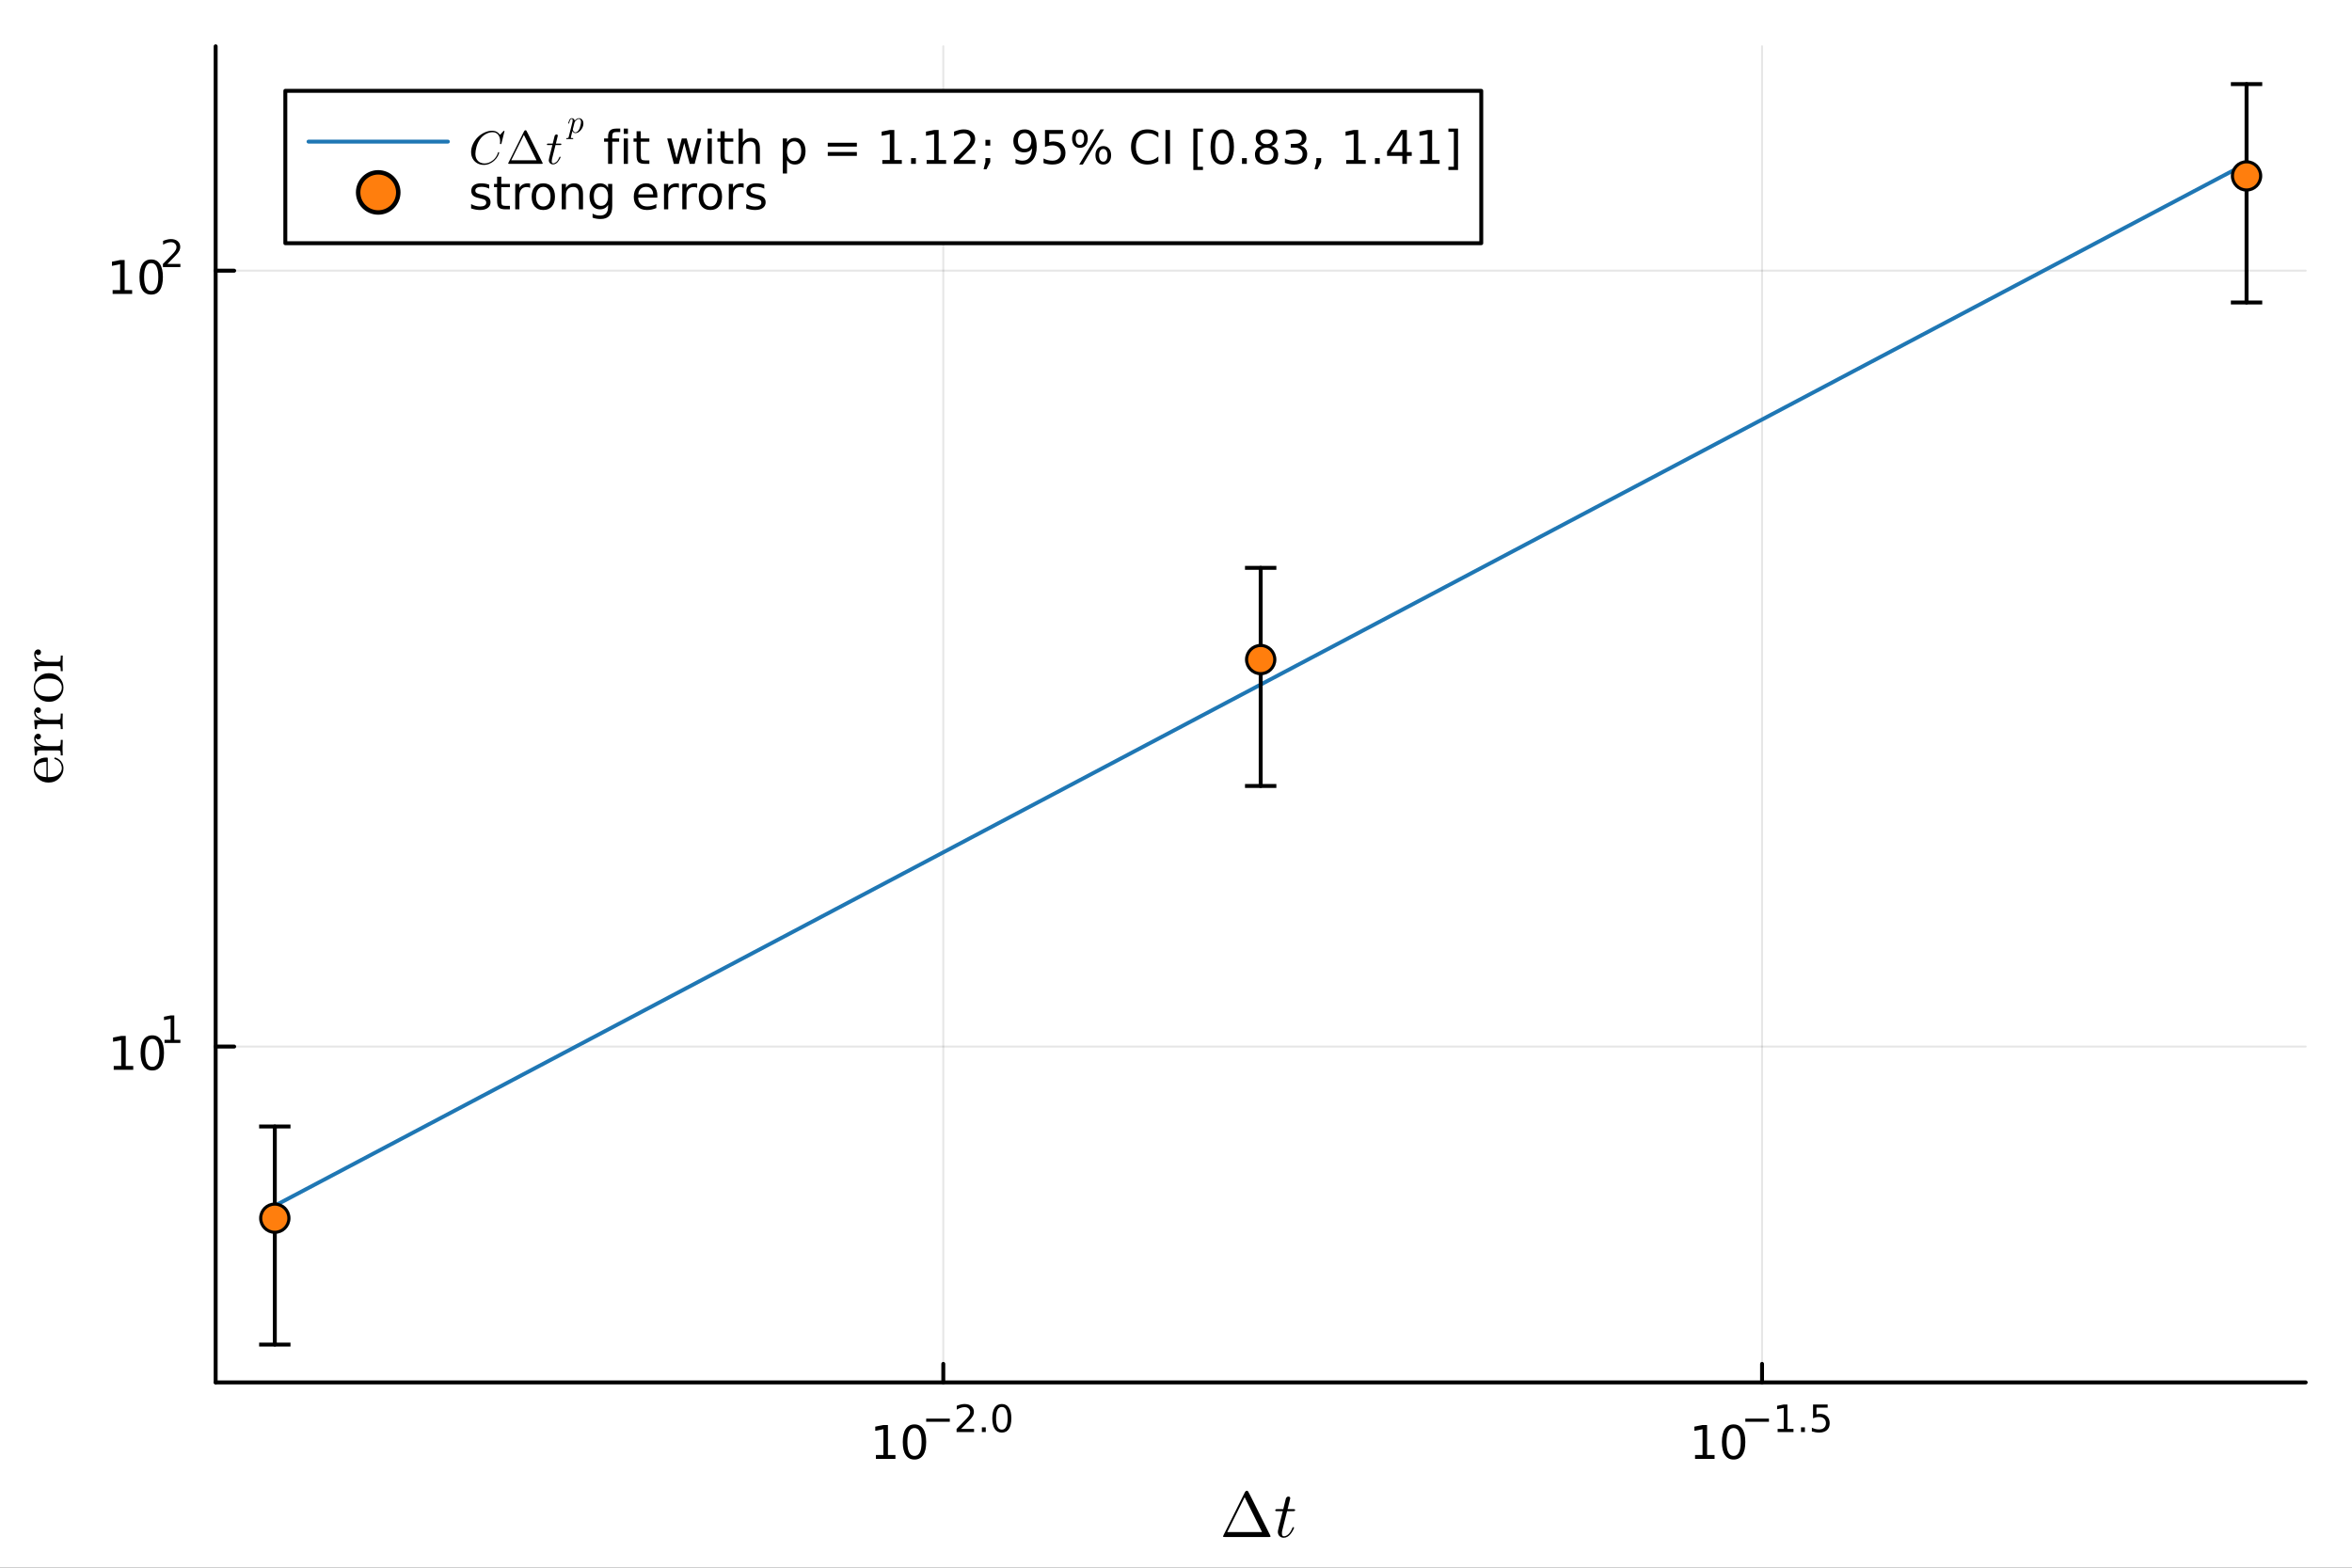 <?xml version="1.0" encoding="utf-8"?>
<svg xmlns="http://www.w3.org/2000/svg" xmlns:xlink="http://www.w3.org/1999/xlink" width="600" height="400" viewBox="0 0 2400 1600">
<rect x="0" y="0" width="2400" height="1600" fill="#333333" stroke="none"/>
<defs>
  <clipPath id="clip060">
    <rect x="0" y="0" width="2400" height="1600"/>
  </clipPath>
</defs>
<path clip-path="url(#clip060)" d="M0 1600 L2400 1600 L2400 0 L0 0  Z" fill="#ffffff" fill-rule="evenodd" fill-opacity="1"/>
<defs>
  <clipPath id="clip061">
    <rect x="480" y="0" width="1681" height="1600"/>
  </clipPath>
</defs>
<path clip-path="url(#clip060)" d="M220.057 1410.9 L2352.76 1410.9 L2352.76 47.244 L220.057 47.244  Z" fill="#ffffff" fill-rule="evenodd" fill-opacity="1"/>
<defs>
  <clipPath id="clip062">
    <rect x="220" y="47" width="2134" height="1365"/>
  </clipPath>
</defs>
<polyline clip-path="url(#clip062)" style="stroke:#000000; stroke-linecap:round; stroke-linejoin:round; stroke-width:2; stroke-opacity:0.1; fill:none" points="962.55,1410.9 962.55,47.244 "/>
<polyline clip-path="url(#clip062)" style="stroke:#000000; stroke-linecap:round; stroke-linejoin:round; stroke-width:2; stroke-opacity:0.1; fill:none" points="1798.01,1410.9 1798.01,47.244 "/>
<polyline clip-path="url(#clip062)" style="stroke:#000000; stroke-linecap:round; stroke-linejoin:round; stroke-width:2; stroke-opacity:0.1; fill:none" points="220.057,1068.13 2352.76,1068.13 "/>
<polyline clip-path="url(#clip062)" style="stroke:#000000; stroke-linecap:round; stroke-linejoin:round; stroke-width:2; stroke-opacity:0.1; fill:none" points="220.057,276.265 2352.76,276.265 "/>
<polyline clip-path="url(#clip060)" style="stroke:#000000; stroke-linecap:round; stroke-linejoin:round; stroke-width:4; stroke-opacity:1; fill:none" points="220.057,1410.9 2352.76,1410.9 "/>
<polyline clip-path="url(#clip060)" style="stroke:#000000; stroke-linecap:round; stroke-linejoin:round; stroke-width:4; stroke-opacity:1; fill:none" points="962.55,1410.9 962.55,1392 "/>
<polyline clip-path="url(#clip060)" style="stroke:#000000; stroke-linecap:round; stroke-linejoin:round; stroke-width:4; stroke-opacity:1; fill:none" points="1798.01,1410.9 1798.01,1392 "/>
<path clip-path="url(#clip060)" d="M893.792 1485.02 L901.431 1485.02 L901.431 1458.66 L893.121 1460.32 L893.121 1456.06 L901.384 1454.4 L906.06 1454.4 L906.06 1485.02 L913.699 1485.02 L913.699 1488.96 L893.792 1488.96 L893.792 1485.02 Z" fill="#000000" fill-rule="nonzero" fill-opacity="1" /><path clip-path="url(#clip060)" d="M933.143 1457.48 Q929.532 1457.48 927.704 1461.04 Q925.898 1464.58 925.898 1471.71 Q925.898 1478.82 927.704 1482.38 Q929.532 1485.92 933.143 1485.92 Q936.778 1485.92 938.583 1482.38 Q940.412 1478.82 940.412 1471.71 Q940.412 1464.58 938.583 1461.04 Q936.778 1457.48 933.143 1457.48 M933.143 1453.77 Q938.954 1453.77 942.009 1458.38 Q945.088 1462.96 945.088 1471.71 Q945.088 1480.44 942.009 1485.04 Q938.954 1489.63 933.143 1489.63 Q927.333 1489.63 924.255 1485.04 Q921.199 1480.44 921.199 1471.71 Q921.199 1462.96 924.255 1458.38 Q927.333 1453.77 933.143 1453.77 Z" fill="#000000" fill-rule="nonzero" fill-opacity="1" /><path clip-path="url(#clip060)" d="M945.088 1447.87 L969.199 1447.87 L969.199 1451.07 L945.088 1451.07 L945.088 1447.87 Z" fill="#000000" fill-rule="nonzero" fill-opacity="1" /><path clip-path="url(#clip060)" d="M980.672 1458.35 L993.932 1458.35 L993.932 1461.55 L976.102 1461.55 L976.102 1458.35 Q978.265 1456.11 981.989 1452.35 Q985.731 1448.57 986.691 1447.48 Q988.515 1445.43 989.23 1444.02 Q989.963 1442.59 989.963 1441.22 Q989.963 1438.98 988.383 1437.57 Q986.822 1436.16 984.302 1436.16 Q982.515 1436.16 980.522 1436.78 Q978.547 1437.4 976.29 1438.66 L976.29 1434.82 Q978.584 1433.9 980.578 1433.43 Q982.572 1432.96 984.227 1432.96 Q988.59 1432.96 991.186 1435.14 Q993.781 1437.32 993.781 1440.97 Q993.781 1442.7 993.123 1444.26 Q992.483 1445.8 990.772 1447.91 Q990.302 1448.46 987.781 1451.07 Q985.261 1453.67 980.672 1458.35 Z" fill="#000000" fill-rule="nonzero" fill-opacity="1" /><path clip-path="url(#clip060)" d="M1001.91 1456.77 L1005.87 1456.77 L1005.87 1461.55 L1001.91 1461.55 L1001.91 1456.77 Z" fill="#000000" fill-rule="nonzero" fill-opacity="1" /><path clip-path="url(#clip060)" d="M1022.27 1435.97 Q1019.34 1435.97 1017.86 1438.86 Q1016.39 1441.74 1016.39 1447.53 Q1016.39 1453.31 1017.86 1456.2 Q1019.34 1459.08 1022.27 1459.08 Q1025.23 1459.08 1026.69 1456.2 Q1028.18 1453.31 1028.18 1447.53 Q1028.18 1441.74 1026.69 1438.86 Q1025.23 1435.97 1022.27 1435.97 M1022.27 1432.96 Q1027 1432.96 1029.48 1436.7 Q1031.98 1440.43 1031.98 1447.53 Q1031.98 1454.62 1029.48 1458.37 Q1027 1462.09 1022.27 1462.09 Q1017.55 1462.09 1015.05 1458.37 Q1012.57 1454.62 1012.57 1447.53 Q1012.57 1440.43 1015.05 1436.7 Q1017.55 1432.96 1022.27 1432.96 Z" fill="#000000" fill-rule="nonzero" fill-opacity="1" /><path clip-path="url(#clip060)" d="M1729.65 1485.02 L1737.29 1485.02 L1737.29 1458.66 L1728.98 1460.32 L1728.98 1456.06 L1737.25 1454.4 L1741.92 1454.4 L1741.92 1485.02 L1749.56 1485.02 L1749.56 1488.96 L1729.65 1488.96 L1729.65 1485.02 Z" fill="#000000" fill-rule="nonzero" fill-opacity="1" /><path clip-path="url(#clip060)" d="M1769 1457.48 Q1765.39 1457.48 1763.56 1461.04 Q1761.76 1464.58 1761.76 1471.71 Q1761.76 1478.82 1763.56 1482.38 Q1765.39 1485.92 1769 1485.92 Q1772.64 1485.92 1774.44 1482.38 Q1776.27 1478.82 1776.27 1471.71 Q1776.27 1464.58 1774.44 1461.04 Q1772.64 1457.48 1769 1457.48 M1769 1453.77 Q1774.81 1453.77 1777.87 1458.38 Q1780.95 1462.96 1780.95 1471.71 Q1780.95 1480.44 1777.87 1485.04 Q1774.81 1489.63 1769 1489.63 Q1763.19 1489.63 1760.12 1485.04 Q1757.06 1480.44 1757.06 1471.71 Q1757.06 1462.96 1760.12 1458.38 Q1763.19 1453.77 1769 1453.77 Z" fill="#000000" fill-rule="nonzero" fill-opacity="1" /><path clip-path="url(#clip060)" d="M1780.95 1447.87 L1805.06 1447.87 L1805.06 1451.07 L1780.95 1451.07 L1780.95 1447.87 Z" fill="#000000" fill-rule="nonzero" fill-opacity="1" /><path clip-path="url(#clip060)" d="M1813.92 1458.35 L1820.13 1458.35 L1820.13 1436.93 L1813.37 1438.28 L1813.37 1434.82 L1820.09 1433.47 L1823.89 1433.47 L1823.89 1458.35 L1830.09 1458.35 L1830.09 1461.55 L1813.92 1461.55 L1813.92 1458.35 Z" fill="#000000" fill-rule="nonzero" fill-opacity="1" /><path clip-path="url(#clip060)" d="M1837.77 1456.77 L1841.74 1456.77 L1841.74 1461.55 L1837.77 1461.55 L1837.77 1456.77 Z" fill="#000000" fill-rule="nonzero" fill-opacity="1" /><path clip-path="url(#clip060)" d="M1850.05 1433.47 L1864.96 1433.47 L1864.96 1436.66 L1853.53 1436.66 L1853.53 1443.55 Q1854.36 1443.27 1855.18 1443.13 Q1856.01 1442.98 1856.84 1442.98 Q1861.54 1442.98 1864.29 1445.56 Q1867.03 1448.14 1867.03 1452.54 Q1867.03 1457.07 1864.21 1459.59 Q1861.39 1462.09 1856.26 1462.09 Q1854.49 1462.09 1852.64 1461.79 Q1850.82 1461.49 1848.86 1460.89 L1848.86 1457.07 Q1850.56 1457.99 1852.36 1458.44 Q1854.17 1458.89 1856.18 1458.89 Q1859.43 1458.89 1861.33 1457.18 Q1863.23 1455.47 1863.23 1452.54 Q1863.23 1449.6 1861.33 1447.89 Q1859.43 1446.18 1856.18 1446.18 Q1854.66 1446.18 1853.13 1446.52 Q1851.63 1446.86 1850.05 1447.57 L1850.05 1433.47 Z" fill="#000000" fill-rule="nonzero" fill-opacity="1" /><path clip-path="url(#clip060)" d="M1247.95 1568.04 Q1247.95 1567.79 1248.82 1566.11 Q1249.69 1564.41 1252.75 1558.32 Q1255.81 1552.2 1258.97 1545.79 L1270.34 1522.92 Q1271.14 1521.48 1272.17 1521.48 Q1273.11 1521.48 1273.53 1522.05 Q1273.94 1522.63 1275.88 1526.53 Q1276.88 1528.43 1277.46 1529.66 L1296.1 1566.98 Q1296.42 1567.79 1296.46 1568.04 Q1296.46 1568.69 1295.33 1568.69 L1249.69 1568.69 Q1247.95 1568.69 1247.95 1568.04 M1252.3 1563.66 L1287.79 1563.66 L1270.05 1528.05 L1252.3 1563.66 Z" fill="#000000" fill-rule="nonzero" fill-opacity="1" /><path clip-path="url(#clip060)" d="M1321.54 1540.99 Q1321.54 1541.89 1321.12 1542.12 Q1320.71 1542.31 1319.55 1542.31 L1313.36 1542.31 L1308.47 1561.76 Q1308.08 1563.47 1308.08 1564.92 Q1308.08 1566.53 1308.56 1567.24 Q1309.08 1567.95 1310.14 1567.95 Q1312.24 1567.95 1314.49 1566.05 Q1316.78 1564.15 1318.71 1559.51 Q1318.97 1558.9 1319.1 1558.77 Q1319.26 1558.61 1319.68 1558.61 Q1320.48 1558.61 1320.48 1559.25 Q1320.48 1559.48 1320.03 1560.51 Q1319.61 1561.54 1318.68 1563.05 Q1317.77 1564.57 1316.58 1565.98 Q1315.42 1567.4 1313.65 1568.43 Q1311.88 1569.43 1309.98 1569.43 Q1307.31 1569.43 1305.6 1567.72 Q1303.93 1566.02 1303.93 1563.34 Q1303.93 1562.47 1304.6 1559.7 Q1305.28 1556.9 1308.95 1542.31 L1303.12 1542.31 Q1302.32 1542.31 1301.99 1542.28 Q1301.7 1542.25 1301.48 1542.09 Q1301.29 1541.89 1301.29 1541.51 Q1301.29 1540.9 1301.54 1540.64 Q1301.8 1540.35 1302.12 1540.32 Q1302.48 1540.25 1303.28 1540.25 L1309.47 1540.25 L1312.04 1529.78 Q1312.3 1528.75 1312.94 1528.17 Q1313.62 1527.56 1314.01 1527.5 Q1314.39 1527.4 1314.68 1527.4 Q1315.55 1527.4 1316.07 1527.88 Q1316.58 1528.34 1316.58 1529.17 Q1316.58 1529.62 1313.88 1540.25 L1319.68 1540.25 Q1320.42 1540.25 1320.71 1540.28 Q1321.03 1540.32 1321.29 1540.48 Q1321.54 1540.64 1321.54 1540.99 Z" fill="#000000" fill-rule="nonzero" fill-opacity="1" /><polyline clip-path="url(#clip060)" style="stroke:#000000; stroke-linecap:round; stroke-linejoin:round; stroke-width:4; stroke-opacity:1; fill:none" points="220.057,1410.9 220.057,47.244 "/>
<polyline clip-path="url(#clip060)" style="stroke:#000000; stroke-linecap:round; stroke-linejoin:round; stroke-width:4; stroke-opacity:1; fill:none" points="220.057,1068.13 238.955,1068.13 "/>
<polyline clip-path="url(#clip060)" style="stroke:#000000; stroke-linecap:round; stroke-linejoin:round; stroke-width:4; stroke-opacity:1; fill:none" points="220.057,276.265 238.955,276.265 "/>
<path clip-path="url(#clip060)" d="M116.041 1087.92 L123.68 1087.92 L123.68 1061.56 L115.37 1063.22 L115.37 1058.96 L123.634 1057.3 L128.31 1057.3 L128.31 1087.92 L135.948 1087.92 L135.948 1091.86 L116.041 1091.86 L116.041 1087.92 Z" fill="#000000" fill-rule="nonzero" fill-opacity="1" /><path clip-path="url(#clip060)" d="M155.393 1060.37 Q151.782 1060.37 149.953 1063.94 Q148.147 1067.48 148.147 1074.61 Q148.147 1081.72 149.953 1085.28 Q151.782 1088.82 155.393 1088.82 Q159.027 1088.82 160.833 1085.28 Q162.661 1081.72 162.661 1074.61 Q162.661 1067.48 160.833 1063.94 Q159.027 1060.37 155.393 1060.37 M155.393 1056.67 Q161.203 1056.67 164.258 1061.28 Q167.337 1065.86 167.337 1074.61 Q167.337 1083.34 164.258 1087.94 Q161.203 1092.53 155.393 1092.53 Q149.583 1092.53 146.504 1087.94 Q143.448 1083.34 143.448 1074.61 Q143.448 1065.86 146.504 1061.28 Q149.583 1056.67 155.393 1056.67 Z" fill="#000000" fill-rule="nonzero" fill-opacity="1" /><path clip-path="url(#clip060)" d="M167.883 1061.25 L174.089 1061.25 L174.089 1039.83 L167.337 1041.18 L167.337 1037.72 L174.052 1036.37 L177.851 1036.37 L177.851 1061.25 L184.057 1061.25 L184.057 1064.45 L167.883 1064.45 L167.883 1061.25 Z" fill="#000000" fill-rule="nonzero" fill-opacity="1" /><path clip-path="url(#clip060)" d="M114.931 296.058 L122.57 296.058 L122.57 269.692 L114.26 271.359 L114.26 267.099 L122.524 265.433 L127.2 265.433 L127.2 296.058 L134.839 296.058 L134.839 299.993 L114.931 299.993 L114.931 296.058 Z" fill="#000000" fill-rule="nonzero" fill-opacity="1" /><path clip-path="url(#clip060)" d="M154.283 268.511 Q150.672 268.511 148.843 272.076 Q147.038 275.618 147.038 282.747 Q147.038 289.854 148.843 293.419 Q150.672 296.96 154.283 296.96 Q157.917 296.96 159.723 293.419 Q161.552 289.854 161.552 282.747 Q161.552 275.618 159.723 272.076 Q157.917 268.511 154.283 268.511 M154.283 264.808 Q160.093 264.808 163.149 269.414 Q166.227 273.997 166.227 282.747 Q166.227 291.474 163.149 296.081 Q160.093 300.664 154.283 300.664 Q148.473 300.664 145.394 296.081 Q142.339 291.474 142.339 282.747 Q142.339 273.997 145.394 269.414 Q148.473 264.808 154.283 264.808 Z" fill="#000000" fill-rule="nonzero" fill-opacity="1" /><path clip-path="url(#clip060)" d="M170.798 269.385 L184.057 269.385 L184.057 272.582 L166.227 272.582 L166.227 269.385 Q168.39 267.147 172.114 263.385 Q175.857 259.605 176.816 258.514 Q178.641 256.464 179.355 255.053 Q180.089 253.624 180.089 252.251 Q180.089 250.013 178.509 248.602 Q176.948 247.192 174.428 247.192 Q172.641 247.192 170.647 247.812 Q168.672 248.433 166.416 249.693 L166.416 245.856 Q168.71 244.935 170.704 244.465 Q172.697 243.994 174.352 243.994 Q178.716 243.994 181.311 246.176 Q183.907 248.358 183.907 252.007 Q183.907 253.737 183.249 255.298 Q182.609 256.84 180.898 258.947 Q180.427 259.492 177.907 262.106 Q175.387 264.702 170.798 269.385 Z" fill="#000000" fill-rule="nonzero" fill-opacity="1" /><path clip-path="url(#clip060)" d="M49.497 798.693 Q43.281 798.693 38.869 794.699 Q34.457 790.706 34.457 784.973 Q34.457 779.176 38.225 776.181 Q41.993 773.154 47.403 773.154 Q48.402 773.154 48.595 773.411 Q48.788 773.669 48.788 774.796 L48.788 793.218 Q55.519 793.218 58.675 791.221 Q63.088 788.451 63.088 783.782 Q63.088 783.138 62.959 782.365 Q62.83 781.592 62.282 780.014 Q61.703 778.435 60.189 777.051 Q58.675 775.666 56.292 774.861 Q55.358 774.667 55.39 774.023 Q55.39 773.154 56.163 773.154 Q56.743 773.154 58.063 773.798 Q59.352 774.41 60.898 775.601 Q62.444 776.793 63.603 779.112 Q64.762 781.398 64.762 784.168 Q64.762 789.965 60.382 794.345 Q55.97 798.693 49.497 798.693 M47.403 793.154 L47.403 777.502 Q46.019 777.502 44.473 777.759 Q42.927 777.985 40.801 778.693 Q38.643 779.369 37.291 780.98 Q35.938 782.59 35.938 784.973 Q35.938 786.036 36.389 787.195 Q36.84 788.323 37.935 789.708 Q39.03 791.092 41.51 792.059 Q43.989 793.025 47.403 793.154 Z" fill="#000000" fill-rule="nonzero" fill-opacity="1" /><path clip-path="url(#clip060)" d="M64.022 771.017 L61.993 771.017 Q61.993 767.507 61.574 766.702 Q61.123 765.864 58.998 765.864 L41.316 765.864 Q38.869 765.864 38.257 766.734 Q37.645 767.571 37.645 771.017 L35.584 771.017 L34.875 761.839 L42.122 761.839 Q39.288 760.905 37.097 758.94 Q34.875 756.943 34.875 753.723 Q34.875 751.597 36.067 750.244 Q37.258 748.86 38.901 748.86 Q40.35 748.86 41.091 749.761 Q41.8 750.631 41.8 751.694 Q41.8 752.885 41.059 753.723 Q40.286 754.528 38.965 754.528 Q38.16 754.528 37.548 754.174 Q36.904 753.787 36.679 753.497 Q36.453 753.207 36.389 753.014 Q36.325 753.143 36.325 753.723 Q36.325 757.362 39.964 759.455 Q43.571 761.517 48.724 761.517 L58.869 761.517 Q60.769 761.517 61.381 760.744 Q61.993 759.938 61.993 756.492 L61.993 755.108 L64.022 755.108 Q63.828 757.748 63.828 763.481 Q63.828 764.286 63.861 765.542 Q63.893 766.798 63.957 768.441 Q64.022 770.083 64.022 771.017 Z" fill="#000000" fill-rule="nonzero" fill-opacity="1" /><path clip-path="url(#clip060)" d="M64.022 744.136 L61.993 744.136 Q61.993 740.626 61.574 739.821 Q61.123 738.983 58.998 738.983 L41.316 738.983 Q38.869 738.983 38.257 739.853 Q37.645 740.69 37.645 744.136 L35.584 744.136 L34.875 734.958 L42.122 734.958 Q39.288 734.024 37.097 732.059 Q34.875 730.062 34.875 726.842 Q34.875 724.716 36.067 723.364 Q37.258 721.979 38.901 721.979 Q40.35 721.979 41.091 722.881 Q41.8 723.75 41.8 724.813 Q41.8 726.005 41.059 726.842 Q40.286 727.647 38.965 727.647 Q38.16 727.647 37.548 727.293 Q36.904 726.906 36.679 726.616 Q36.453 726.327 36.389 726.133 Q36.325 726.262 36.325 726.842 Q36.325 730.481 39.964 732.575 Q43.571 734.636 48.724 734.636 L58.869 734.636 Q60.769 734.636 61.381 733.863 Q61.993 733.058 61.993 729.612 L61.993 728.227 L64.022 728.227 Q63.828 730.868 63.828 736.6 Q63.828 737.405 63.861 738.661 Q63.893 739.917 63.957 741.56 Q64.022 743.202 64.022 744.136 Z" fill="#000000" fill-rule="nonzero" fill-opacity="1" /><path clip-path="url(#clip060)" d="M60.479 711.963 Q56.163 716.311 49.915 716.311 Q43.635 716.311 39.062 712.059 Q34.457 707.776 34.457 701.657 Q34.457 695.667 39.03 691.383 Q43.571 687.068 49.915 687.068 Q56.131 687.068 60.447 691.416 Q64.762 695.731 64.762 701.721 Q64.762 707.583 60.479 711.963 M49.368 710.836 Q55.777 710.836 58.675 709.161 Q63.088 706.584 63.088 701.657 Q63.088 699.209 61.767 697.18 Q60.447 695.119 58.224 693.992 Q55.326 692.543 49.368 692.543 Q43.023 692.543 40.221 694.282 Q35.938 696.858 35.938 701.721 Q35.938 703.847 37.065 705.94 Q38.16 708.002 40.35 709.258 Q43.249 710.836 49.368 710.836 Z" fill="#000000" fill-rule="nonzero" fill-opacity="1" /><path clip-path="url(#clip060)" d="M64.022 684.967 L61.993 684.967 Q61.993 681.456 61.574 680.651 Q61.123 679.814 58.998 679.814 L41.316 679.814 Q38.869 679.814 38.257 680.683 Q37.645 681.521 37.645 684.967 L35.584 684.967 L34.875 675.788 L42.122 675.788 Q39.288 674.854 37.097 672.889 Q34.875 670.893 34.875 667.672 Q34.875 665.546 36.067 664.194 Q37.258 662.809 38.901 662.809 Q40.35 662.809 41.091 663.711 Q41.8 664.58 41.8 665.643 Q41.8 666.835 41.059 667.672 Q40.286 668.477 38.965 668.477 Q38.16 668.477 37.548 668.123 Q36.904 667.736 36.679 667.447 Q36.453 667.157 36.389 666.963 Q36.325 667.092 36.325 667.672 Q36.325 671.311 39.964 673.405 Q43.571 675.466 48.724 675.466 L58.869 675.466 Q60.769 675.466 61.381 674.693 Q61.993 673.888 61.993 670.442 L61.993 669.057 L64.022 669.057 Q63.828 671.698 63.828 677.43 Q63.828 678.236 63.861 679.492 Q63.893 680.748 63.957 682.39 Q64.022 684.033 64.022 684.967 Z" fill="#000000" fill-rule="nonzero" fill-opacity="1" /><polyline clip-path="url(#clip062)" style="stroke:#1f77b4; stroke-linecap:round; stroke-linejoin:round; stroke-width:4; stroke-opacity:1; fill:none" points="2292.4,166.777 1286.41,698.66 280.417,1230.54 "/>
<polyline clip-path="url(#clip062)" style="stroke:#000000; stroke-linecap:round; stroke-linejoin:round; stroke-width:4; stroke-opacity:1; fill:none" points="2292.4,308.719 2292.4,85.838 "/>
<polyline clip-path="url(#clip062)" style="stroke:#000000; stroke-linecap:round; stroke-linejoin:round; stroke-width:4; stroke-opacity:1; fill:none" points="1286.41,802.17 1286.41,579.551 "/>
<polyline clip-path="url(#clip062)" style="stroke:#000000; stroke-linecap:round; stroke-linejoin:round; stroke-width:4; stroke-opacity:1; fill:none" points="280.417,1372.3 280.417,1149.7 "/>
<line clip-path="url(#clip062)" x1="2308.4" y1="308.719" x2="2276.4" y2="308.719" style="stroke:#000000; stroke-width:4; stroke-opacity:1"/>
<line clip-path="url(#clip062)" x1="2308.4" y1="85.838" x2="2276.4" y2="85.838" style="stroke:#000000; stroke-width:4; stroke-opacity:1"/>
<line clip-path="url(#clip062)" x1="1302.41" y1="802.17" x2="1270.41" y2="802.17" style="stroke:#000000; stroke-width:4; stroke-opacity:1"/>
<line clip-path="url(#clip062)" x1="1302.41" y1="579.551" x2="1270.41" y2="579.551" style="stroke:#000000; stroke-width:4; stroke-opacity:1"/>
<line clip-path="url(#clip062)" x1="296.417" y1="1372.3" x2="264.417" y2="1372.3" style="stroke:#000000; stroke-width:4; stroke-opacity:1"/>
<line clip-path="url(#clip062)" x1="296.417" y1="1149.7" x2="264.417" y2="1149.7" style="stroke:#000000; stroke-width:4; stroke-opacity:1"/>
<circle clip-path="url(#clip062)" cx="2292.4" cy="179.53" r="14.4" fill="#ff7e0d" fill-rule="evenodd" fill-opacity="1" stroke="#000000" stroke-opacity="1" stroke-width="3.2"/>
<circle clip-path="url(#clip062)" cx="1286.41" cy="673.153" r="14.4" fill="#ff7e0d" fill-rule="evenodd" fill-opacity="1" stroke="#000000" stroke-opacity="1" stroke-width="3.2"/>
<circle clip-path="url(#clip062)" cx="280.417" cy="1243.3" r="14.4" fill="#ff7e0d" fill-rule="evenodd" fill-opacity="1" stroke="#000000" stroke-opacity="1" stroke-width="3.2"/>
<path clip-path="url(#clip060)" d="M291.147 248.219 L1511.49 248.219 L1511.49 92.699 L291.147 92.699  Z" fill="#ffffff" fill-rule="evenodd" fill-opacity="1"/>
<polyline clip-path="url(#clip060)" style="stroke:#000000; stroke-linecap:round; stroke-linejoin:round; stroke-width:4; stroke-opacity:1; fill:none" points="291.147,248.219 1511.49,248.219 1511.49,92.699 291.147,92.699 291.147,248.219 "/>
<polyline clip-path="url(#clip060)" style="stroke:#1f77b4; stroke-linecap:round; stroke-linejoin:round; stroke-width:4; stroke-opacity:1; fill:none" points="314.844,144.539 457.024,144.539 "/>
<path clip-path="url(#clip060)" d="M514.777 133.915 L511.755 146.142 Q511.544 146.915 511.404 147.008 Q511.287 147.102 510.912 147.102 Q510.186 147.102 510.186 146.61 Q510.186 146.563 510.256 145.954 Q510.326 145.322 510.326 144.174 Q510.326 139.935 508.265 137.428 Q506.227 134.922 502.597 134.922 Q499.458 134.922 496.296 136.515 Q493.158 138.108 490.909 140.708 Q489.223 142.675 487.981 145.158 Q486.763 147.641 486.178 149.913 Q485.616 152.185 485.358 153.894 Q485.1 155.604 485.1 156.846 Q485.1 158.649 485.475 160.172 Q485.873 161.694 486.576 162.772 Q487.279 163.826 488.169 164.645 Q489.082 165.442 490.136 165.91 Q491.214 166.379 492.291 166.613 Q493.369 166.824 494.493 166.824 Q499.013 166.824 503.323 163.31 Q506.743 160.429 508.172 155.721 Q508.289 155.253 508.78 155.253 Q509.366 155.253 509.366 155.721 Q509.366 155.815 509.249 156.283 Q509.132 156.729 508.78 157.642 Q508.429 158.532 507.89 159.539 Q507.352 160.546 506.345 161.811 Q505.337 163.076 504.096 164.177 Q501.988 166.004 499.318 167.152 Q496.648 168.299 493.72 168.299 Q490.066 168.299 487.115 166.683 Q484.164 165.067 482.43 162.045 Q480.72 159.024 480.72 155.159 Q480.72 151.084 482.594 147.078 Q484.468 143.073 487.443 140.099 Q490.417 137.124 494.352 135.274 Q498.287 133.423 502.222 133.423 Q503.721 133.423 505.056 133.821 Q506.391 134.22 507.188 134.711 Q508.008 135.203 508.734 135.929 Q509.46 136.632 509.694 136.96 Q509.952 137.288 510.186 137.686 L513.535 134.009 Q514.121 133.423 514.261 133.423 Q514.542 133.423 514.66 133.587 Q514.777 133.751 514.777 133.915 Z" fill="#000000" fill-rule="nonzero" fill-opacity="1" /><path clip-path="url(#clip060)" d="M518.515 166.777 Q518.515 166.589 519.148 165.371 Q519.78 164.13 522.005 159.703 Q524.231 155.253 526.526 150.592 L534.794 133.962 Q535.38 132.908 536.129 132.908 Q536.808 132.908 537.113 133.329 Q537.417 133.751 538.823 136.585 Q539.549 137.967 539.97 138.857 L553.532 166.004 Q553.766 166.589 553.79 166.777 Q553.79 167.245 552.97 167.245 L519.78 167.245 Q518.515 167.245 518.515 166.777 M521.678 163.591 L547.489 163.591 L534.583 137.686 L521.678 163.591 Z" fill="#000000" fill-rule="nonzero" fill-opacity="1" /><path clip-path="url(#clip060)" d="M572.793 147.102 Q572.793 147.758 572.488 147.922 Q572.184 148.062 571.341 148.062 L566.844 148.062 L563.283 162.209 Q563.002 163.451 563.002 164.505 Q563.002 165.676 563.354 166.191 Q563.728 166.706 564.501 166.706 Q566.024 166.706 567.663 165.325 Q569.326 163.943 570.732 160.57 Q570.919 160.125 571.013 160.031 Q571.13 159.914 571.434 159.914 Q572.02 159.914 572.02 160.382 Q572.02 160.546 571.692 161.296 Q571.388 162.045 570.708 163.146 Q570.052 164.247 569.186 165.278 Q568.343 166.308 567.054 167.058 Q565.766 167.784 564.384 167.784 Q562.44 167.784 561.199 166.543 Q559.981 165.301 559.981 163.357 Q559.981 162.725 560.473 160.71 Q560.965 158.673 563.635 148.062 L559.395 148.062 Q558.81 148.062 558.575 148.039 Q558.365 148.015 558.201 147.898 Q558.06 147.758 558.06 147.477 Q558.06 147.032 558.248 146.844 Q558.435 146.633 558.669 146.61 Q558.927 146.563 559.512 146.563 L564.009 146.563 L565.883 138.951 Q566.071 138.201 566.539 137.78 Q567.031 137.335 567.312 137.288 Q567.593 137.218 567.804 137.218 Q568.436 137.218 568.811 137.569 Q569.186 137.897 569.186 138.506 Q569.186 138.834 567.218 146.563 L571.434 146.563 Q571.973 146.563 572.184 146.587 Q572.418 146.61 572.606 146.727 Q572.793 146.844 572.793 147.102 Z" fill="#000000" fill-rule="nonzero" fill-opacity="1" /><path clip-path="url(#clip060)" d="M595.302 125.999 Q595.302 128.392 594.088 130.704 Q592.892 133.016 591.006 134.442 Q589.121 135.852 587.202 135.852 Q586.055 135.852 585.284 135.229 Q584.53 134.59 584.12 133.688 Q583.808 134.803 583.136 137.476 Q582.464 140.148 582.464 140.41 Q582.464 140.558 582.497 140.624 Q582.529 140.689 582.677 140.771 Q582.825 140.87 583.185 140.902 Q583.546 140.952 584.153 140.952 Q584.464 140.952 584.579 140.952 Q584.71 140.968 584.825 141.05 Q584.956 141.132 584.956 141.312 Q584.956 141.984 584.349 141.984 Q583.808 141.984 582.693 141.935 Q581.578 141.886 581.021 141.886 Q580.546 141.886 579.595 141.935 Q578.644 141.984 578.201 141.984 Q577.758 141.984 577.758 141.591 Q577.758 141.361 577.824 141.214 Q577.873 141.083 578.004 141.017 Q578.135 140.968 578.25 140.952 Q578.349 140.952 578.545 140.952 Q579.299 140.952 579.627 140.82 Q579.955 140.706 580.07 140.46 Q580.201 140.23 580.349 139.574 L584.12 124.621 Q584.349 123.621 584.349 122.916 Q584.349 122.031 584.071 121.703 Q583.792 121.375 583.3 121.375 Q582.447 121.375 581.89 122.392 Q581.333 123.408 580.857 125.376 Q580.71 125.917 580.611 126.031 Q580.529 126.146 580.283 126.146 Q579.873 126.13 579.873 125.802 Q579.873 125.72 580.005 125.195 Q580.136 124.654 580.382 123.867 Q580.644 123.064 580.923 122.556 Q581.087 122.211 581.234 121.982 Q581.382 121.752 581.677 121.391 Q581.988 121.031 582.431 120.834 Q582.874 120.637 583.415 120.637 Q584.464 120.637 585.333 121.26 Q586.202 121.883 586.432 123.146 Q587.366 122.047 588.514 121.342 Q589.662 120.637 590.826 120.637 Q592.76 120.637 594.023 122.146 Q595.302 123.638 595.302 125.999 M592.875 124.523 Q592.875 123.031 592.301 122.211 Q591.744 121.375 590.727 121.375 Q589.465 121.375 588.006 122.654 Q586.563 123.867 586.268 124.998 L584.612 131.573 L584.513 132.114 Q584.513 132.213 584.563 132.508 Q584.628 132.786 584.808 133.246 Q585.005 133.705 585.268 134.115 Q585.546 134.508 586.038 134.803 Q586.546 135.098 587.169 135.098 Q588.17 135.098 589.252 134.213 Q590.35 133.328 591.17 131.655 Q591.678 130.573 592.268 128.245 Q592.875 125.9 592.875 124.523 Z" fill="#000000" fill-rule="nonzero" fill-opacity="1" /><path clip-path="url(#clip060)" d="M632.909 131.227 L632.909 134.769 L628.835 134.769 Q626.543 134.769 625.64 135.694 Q624.761 136.62 624.761 139.028 L624.761 141.319 L631.775 141.319 L631.775 144.63 L624.761 144.63 L624.761 167.245 L620.478 167.245 L620.478 144.63 L616.404 144.63 L616.404 141.319 L620.478 141.319 L620.478 139.514 Q620.478 135.185 622.492 133.218 Q624.506 131.227 628.881 131.227 L632.909 131.227 Z" fill="#000000" fill-rule="nonzero" fill-opacity="1" /><path clip-path="url(#clip060)" d="M636.474 141.319 L640.733 141.319 L640.733 167.245 L636.474 167.245 L636.474 141.319 M636.474 131.227 L640.733 131.227 L640.733 136.62 L636.474 136.62 L636.474 131.227 Z" fill="#000000" fill-rule="nonzero" fill-opacity="1" /><path clip-path="url(#clip060)" d="M653.858 133.958 L653.858 141.319 L662.631 141.319 L662.631 144.63 L653.858 144.63 L653.858 158.704 Q653.858 161.875 654.714 162.778 Q655.594 163.68 658.256 163.68 L662.631 163.68 L662.631 167.245 L658.256 167.245 Q653.325 167.245 651.45 165.417 Q649.575 163.565 649.575 158.704 L649.575 144.63 L646.45 144.63 L646.45 141.319 L649.575 141.319 L649.575 133.958 L653.858 133.958 Z" fill="#000000" fill-rule="nonzero" fill-opacity="1" /><path clip-path="url(#clip060)" d="M680.825 141.319 L685.085 141.319 L690.409 161.551 L695.709 141.319 L700.733 141.319 L706.057 161.551 L711.358 141.319 L715.617 141.319 L708.834 167.245 L703.811 167.245 L698.233 145.995 L692.631 167.245 L687.608 167.245 L680.825 141.319 Z" fill="#000000" fill-rule="nonzero" fill-opacity="1" /><path clip-path="url(#clip060)" d="M722.075 141.319 L726.334 141.319 L726.334 167.245 L722.075 167.245 L722.075 141.319 M722.075 131.227 L726.334 131.227 L726.334 136.62 L722.075 136.62 L722.075 131.227 Z" fill="#000000" fill-rule="nonzero" fill-opacity="1" /><path clip-path="url(#clip060)" d="M739.459 133.958 L739.459 141.319 L748.232 141.319 L748.232 144.63 L739.459 144.63 L739.459 158.704 Q739.459 161.875 740.316 162.778 Q741.195 163.68 743.857 163.68 L748.232 163.68 L748.232 167.245 L743.857 167.245 Q738.927 167.245 737.052 165.417 Q735.177 163.565 735.177 158.704 L735.177 144.63 L732.052 144.63 L732.052 141.319 L735.177 141.319 L735.177 133.958 L739.459 133.958 Z" fill="#000000" fill-rule="nonzero" fill-opacity="1" /><path clip-path="url(#clip060)" d="M775.385 151.597 L775.385 167.245 L771.126 167.245 L771.126 151.736 Q771.126 148.055 769.691 146.227 Q768.255 144.398 765.385 144.398 Q761.936 144.398 759.945 146.597 Q757.955 148.796 757.955 152.592 L757.955 167.245 L753.672 167.245 L753.672 131.227 L757.955 131.227 L757.955 145.347 Q759.482 143.009 761.542 141.852 Q763.626 140.694 766.334 140.694 Q770.802 140.694 773.093 143.472 Q775.385 146.227 775.385 151.597 Z" fill="#000000" fill-rule="nonzero" fill-opacity="1" /><path clip-path="url(#clip060)" d="M803.07 163.356 L803.07 177.106 L798.788 177.106 L798.788 141.319 L803.07 141.319 L803.07 145.255 Q804.413 142.94 806.45 141.829 Q808.51 140.694 811.357 140.694 Q816.079 140.694 819.019 144.444 Q821.982 148.194 821.982 154.305 Q821.982 160.417 819.019 164.167 Q816.079 167.916 811.357 167.916 Q808.51 167.916 806.45 166.805 Q804.413 165.671 803.07 163.356 M817.561 154.305 Q817.561 149.606 815.616 146.944 Q813.695 144.259 810.315 144.259 Q806.936 144.259 804.991 146.944 Q803.07 149.606 803.07 154.305 Q803.07 159.004 804.991 161.69 Q806.936 164.352 810.315 164.352 Q813.695 164.352 815.616 161.69 Q817.561 159.004 817.561 154.305 Z" fill="#000000" fill-rule="nonzero" fill-opacity="1" /><path clip-path="url(#clip060)" d="M844.667 145.718 L874.343 145.718 L874.343 149.606 L844.667 149.606 L844.667 145.718 M844.667 155.162 L874.343 155.162 L874.343 159.097 L844.667 159.097 L844.667 155.162 Z" fill="#000000" fill-rule="nonzero" fill-opacity="1" /><path clip-path="url(#clip060)" d="M900.315 163.31 L907.954 163.31 L907.954 136.944 L899.644 138.611 L899.644 134.352 L907.907 132.685 L912.583 132.685 L912.583 163.31 L920.222 163.31 L920.222 167.245 L900.315 167.245 L900.315 163.31 Z" fill="#000000" fill-rule="nonzero" fill-opacity="1" /><path clip-path="url(#clip060)" d="M929.667 161.366 L934.551 161.366 L934.551 167.245 L929.667 167.245 L929.667 161.366 Z" fill="#000000" fill-rule="nonzero" fill-opacity="1" /><path clip-path="url(#clip060)" d="M945.546 163.31 L953.185 163.31 L953.185 136.944 L944.875 138.611 L944.875 134.352 L953.139 132.685 L957.815 132.685 L957.815 163.31 L965.453 163.31 L965.453 167.245 L945.546 167.245 L945.546 163.31 Z" fill="#000000" fill-rule="nonzero" fill-opacity="1" /><path clip-path="url(#clip060)" d="M978.926 163.31 L995.245 163.31 L995.245 167.245 L973.301 167.245 L973.301 163.31 Q975.963 160.555 980.546 155.926 Q985.152 151.273 986.333 149.93 Q988.578 147.407 989.458 145.671 Q990.361 143.912 990.361 142.222 Q990.361 139.468 988.416 137.731 Q986.495 135.995 983.393 135.995 Q981.194 135.995 978.74 136.759 Q976.31 137.523 973.532 139.074 L973.532 134.352 Q976.356 133.218 978.81 132.639 Q981.264 132.06 983.301 132.06 Q988.671 132.06 991.865 134.745 Q995.06 137.431 995.06 141.921 Q995.06 144.051 994.25 145.972 Q993.463 147.87 991.356 150.463 Q990.777 151.134 987.676 154.352 Q984.574 157.546 978.926 163.31 Z" fill="#000000" fill-rule="nonzero" fill-opacity="1" /><path clip-path="url(#clip060)" d="M1005.55 142.731 L1010.43 142.731 L1010.43 148.611 L1005.55 148.611 L1005.55 142.731 M1005.55 161.366 L1010.43 161.366 L1010.43 165.347 L1006.63 172.754 L1003.65 172.754 L1005.55 165.347 L1005.55 161.366 Z" fill="#000000" fill-rule="nonzero" fill-opacity="1" /><path clip-path="url(#clip060)" d="M1036.24 166.528 L1036.24 162.268 Q1038 163.102 1039.8 163.542 Q1041.61 163.981 1043.35 163.981 Q1047.98 163.981 1050.41 160.879 Q1052.86 157.755 1053.21 151.412 Q1051.86 153.403 1049.8 154.467 Q1047.74 155.532 1045.24 155.532 Q1040.06 155.532 1037.03 152.407 Q1034.02 149.259 1034.02 143.819 Q1034.02 138.495 1037.17 135.278 Q1040.31 132.06 1045.55 132.06 Q1051.54 132.06 1054.69 136.667 Q1057.86 141.25 1057.86 150 Q1057.86 158.171 1053.97 163.055 Q1050.11 167.916 1043.55 167.916 Q1041.8 167.916 1039.99 167.569 Q1038.18 167.222 1036.24 166.528 M1045.55 151.875 Q1048.69 151.875 1050.52 149.722 Q1052.37 147.569 1052.37 143.819 Q1052.37 140.093 1050.52 137.94 Q1048.69 135.764 1045.55 135.764 Q1042.4 135.764 1040.55 137.94 Q1038.72 140.093 1038.72 143.819 Q1038.72 147.569 1040.55 149.722 Q1042.4 151.875 1045.55 151.875 Z" fill="#000000" fill-rule="nonzero" fill-opacity="1" /><path clip-path="url(#clip060)" d="M1066.31 132.685 L1084.67 132.685 L1084.67 136.62 L1070.59 136.62 L1070.59 145.093 Q1071.61 144.745 1072.63 144.583 Q1073.65 144.398 1074.67 144.398 Q1080.45 144.398 1083.83 147.569 Q1087.21 150.741 1087.21 156.157 Q1087.21 161.736 1083.74 164.838 Q1080.27 167.916 1073.95 167.916 Q1071.77 167.916 1069.5 167.546 Q1067.26 167.176 1064.85 166.435 L1064.85 161.736 Q1066.93 162.87 1069.16 163.426 Q1071.38 163.981 1073.86 163.981 Q1077.86 163.981 1080.2 161.875 Q1082.54 159.768 1082.54 156.157 Q1082.54 152.546 1080.2 150.44 Q1077.86 148.333 1073.86 148.333 Q1071.98 148.333 1070.11 148.75 Q1068.25 149.167 1066.31 150.046 L1066.31 132.685 Z" fill="#000000" fill-rule="nonzero" fill-opacity="1" /><path clip-path="url(#clip060)" d="M1125.82 152.037 Q1123.81 152.037 1122.65 153.75 Q1121.52 155.463 1121.52 158.518 Q1121.52 161.528 1122.65 163.264 Q1123.81 164.977 1125.82 164.977 Q1127.79 164.977 1128.92 163.264 Q1130.08 161.528 1130.08 158.518 Q1130.08 155.486 1128.92 153.773 Q1127.79 152.037 1125.82 152.037 M1125.82 149.097 Q1129.48 149.097 1131.63 151.643 Q1133.79 154.19 1133.79 158.518 Q1133.79 162.847 1131.61 165.393 Q1129.46 167.916 1125.82 167.916 Q1122.12 167.916 1119.97 165.393 Q1117.81 162.847 1117.81 158.518 Q1117.81 154.167 1119.97 151.643 Q1122.14 149.097 1125.82 149.097 M1101.93 135 Q1099.94 135 1098.79 136.736 Q1097.65 138.449 1097.65 141.458 Q1097.65 144.514 1098.79 146.227 Q1099.92 147.94 1101.93 147.94 Q1103.95 147.94 1105.08 146.227 Q1106.24 144.514 1106.24 141.458 Q1106.24 138.472 1105.08 136.736 Q1103.92 135 1101.93 135 M1122.84 132.06 L1126.54 132.06 L1104.92 167.916 L1101.22 167.916 L1122.84 132.06 M1101.93 132.06 Q1105.59 132.06 1107.77 134.606 Q1109.94 137.13 1109.94 141.458 Q1109.94 145.833 1107.77 148.356 Q1105.61 150.88 1101.93 150.88 Q1098.25 150.88 1096.1 148.356 Q1093.97 145.81 1093.97 141.458 Q1093.97 137.153 1096.12 134.606 Q1098.28 132.06 1101.93 132.06 Z" fill="#000000" fill-rule="nonzero" fill-opacity="1" /><path clip-path="url(#clip060)" d="M1182 135.347 L1182 140.278 Q1179.64 138.079 1176.96 136.991 Q1174.29 135.903 1171.29 135.903 Q1165.36 135.903 1162.21 139.537 Q1159.06 143.148 1159.06 150 Q1159.06 156.829 1162.21 160.463 Q1165.36 164.074 1171.29 164.074 Q1174.29 164.074 1176.96 162.986 Q1179.64 161.898 1182 159.699 L1182 164.583 Q1179.55 166.25 1176.79 167.083 Q1174.06 167.916 1171.01 167.916 Q1163.16 167.916 1158.65 163.125 Q1154.13 158.31 1154.13 150 Q1154.13 141.667 1158.65 136.875 Q1163.16 132.06 1171.01 132.06 Q1174.11 132.06 1176.84 132.894 Q1179.6 133.704 1182 135.347 Z" fill="#000000" fill-rule="nonzero" fill-opacity="1" /><path clip-path="url(#clip060)" d="M1189.23 132.685 L1193.9 132.685 L1193.9 167.245 L1189.23 167.245 L1189.23 132.685 Z" fill="#000000" fill-rule="nonzero" fill-opacity="1" /><path clip-path="url(#clip060)" d="M1217.7 131.227 L1227.51 131.227 L1227.51 134.537 L1221.96 134.537 L1221.96 170.185 L1227.51 170.185 L1227.51 173.495 L1217.7 173.495 L1217.7 131.227 Z" fill="#000000" fill-rule="nonzero" fill-opacity="1" /><path clip-path="url(#clip060)" d="M1247.19 135.764 Q1243.58 135.764 1241.75 139.329 Q1239.94 142.87 1239.94 150 Q1239.94 157.106 1241.75 160.671 Q1243.58 164.213 1247.19 164.213 Q1250.82 164.213 1252.63 160.671 Q1254.46 157.106 1254.46 150 Q1254.46 142.87 1252.63 139.329 Q1250.82 135.764 1247.19 135.764 M1247.19 132.06 Q1253 132.06 1256.05 136.667 Q1259.13 141.25 1259.13 150 Q1259.13 158.727 1256.05 163.333 Q1253 167.916 1247.19 167.916 Q1241.38 167.916 1238.3 163.333 Q1235.24 158.727 1235.24 150 Q1235.24 141.25 1238.3 136.667 Q1241.38 132.06 1247.19 132.06 Z" fill="#000000" fill-rule="nonzero" fill-opacity="1" /><path clip-path="url(#clip060)" d="M1267.35 161.366 L1272.23 161.366 L1272.23 167.245 L1267.35 167.245 L1267.35 161.366 Z" fill="#000000" fill-rule="nonzero" fill-opacity="1" /><path clip-path="url(#clip060)" d="M1292.42 150.833 Q1289.09 150.833 1287.16 152.616 Q1285.27 154.398 1285.27 157.523 Q1285.27 160.648 1287.16 162.43 Q1289.09 164.213 1292.42 164.213 Q1295.75 164.213 1297.67 162.43 Q1299.6 160.625 1299.6 157.523 Q1299.6 154.398 1297.67 152.616 Q1295.78 150.833 1292.42 150.833 M1287.74 148.843 Q1284.73 148.102 1283.04 146.042 Q1281.38 143.981 1281.38 141.018 Q1281.38 136.875 1284.32 134.468 Q1287.28 132.06 1292.42 132.06 Q1297.58 132.06 1300.52 134.468 Q1303.46 136.875 1303.46 141.018 Q1303.46 143.981 1301.77 146.042 Q1300.1 148.102 1297.12 148.843 Q1300.5 149.63 1302.37 151.921 Q1304.27 154.213 1304.27 157.523 Q1304.27 162.546 1301.19 165.231 Q1298.14 167.916 1292.42 167.916 Q1286.7 167.916 1283.62 165.231 Q1280.57 162.546 1280.57 157.523 Q1280.57 154.213 1282.47 151.921 Q1284.36 149.63 1287.74 148.843 M1286.03 141.458 Q1286.03 144.143 1287.7 145.648 Q1289.39 147.153 1292.42 147.153 Q1295.43 147.153 1297.12 145.648 Q1298.83 144.143 1298.83 141.458 Q1298.83 138.773 1297.12 137.269 Q1295.43 135.764 1292.42 135.764 Q1289.39 135.764 1287.7 137.269 Q1286.03 138.773 1286.03 141.458 Z" fill="#000000" fill-rule="nonzero" fill-opacity="1" /><path clip-path="url(#clip060)" d="M1326.75 148.611 Q1330.1 149.329 1331.98 151.597 Q1333.88 153.866 1333.88 157.199 Q1333.88 162.315 1330.36 165.116 Q1326.84 167.916 1320.36 167.916 Q1318.18 167.916 1315.87 167.477 Q1313.58 167.06 1311.12 166.204 L1311.12 161.69 Q1313.07 162.824 1315.38 163.403 Q1317.7 163.981 1320.22 163.981 Q1324.62 163.981 1326.91 162.245 Q1329.22 160.509 1329.22 157.199 Q1329.22 154.143 1327.07 152.43 Q1324.94 150.694 1321.12 150.694 L1317.1 150.694 L1317.1 146.852 L1321.31 146.852 Q1324.76 146.852 1326.59 145.486 Q1328.41 144.097 1328.41 141.505 Q1328.41 138.843 1326.52 137.431 Q1324.64 135.995 1321.12 135.995 Q1319.2 135.995 1317 136.412 Q1314.8 136.829 1312.16 137.708 L1312.16 133.542 Q1314.83 132.801 1317.14 132.431 Q1319.48 132.06 1321.54 132.06 Q1326.86 132.06 1329.97 134.491 Q1333.07 136.898 1333.07 141.018 Q1333.07 143.889 1331.42 145.88 Q1329.78 147.847 1326.75 148.611 Z" fill="#000000" fill-rule="nonzero" fill-opacity="1" /><path clip-path="url(#clip060)" d="M1343.23 161.366 L1348.11 161.366 L1348.11 165.347 L1344.32 172.754 L1341.33 172.754 L1343.23 165.347 L1343.23 161.366 Z" fill="#000000" fill-rule="nonzero" fill-opacity="1" /><path clip-path="url(#clip060)" d="M1373.69 163.31 L1381.33 163.31 L1381.33 136.944 L1373.02 138.611 L1373.02 134.352 L1381.28 132.685 L1385.96 132.685 L1385.96 163.31 L1393.6 163.31 L1393.6 167.245 L1373.69 167.245 L1373.69 163.31 Z" fill="#000000" fill-rule="nonzero" fill-opacity="1" /><path clip-path="url(#clip060)" d="M1403.04 161.366 L1407.93 161.366 L1407.93 167.245 L1403.04 167.245 L1403.04 161.366 Z" fill="#000000" fill-rule="nonzero" fill-opacity="1" /><path clip-path="url(#clip060)" d="M1430.96 136.759 L1419.15 155.208 L1430.96 155.208 L1430.96 136.759 M1429.73 132.685 L1435.61 132.685 L1435.61 155.208 L1440.54 155.208 L1440.54 159.097 L1435.61 159.097 L1435.61 167.245 L1430.96 167.245 L1430.96 159.097 L1415.36 159.097 L1415.36 154.583 L1429.73 132.685 Z" fill="#000000" fill-rule="nonzero" fill-opacity="1" /><path clip-path="url(#clip060)" d="M1449.09 163.31 L1456.72 163.31 L1456.72 136.944 L1448.41 138.611 L1448.41 134.352 L1456.68 132.685 L1461.35 132.685 L1461.35 163.31 L1468.99 163.31 L1468.99 167.245 L1449.09 167.245 L1449.09 163.31 Z" fill="#000000" fill-rule="nonzero" fill-opacity="1" /><path clip-path="url(#clip060)" d="M1487.79 131.227 L1487.79 173.495 L1477.97 173.495 L1477.97 170.185 L1483.51 170.185 L1483.51 134.537 L1477.97 134.537 L1477.97 131.227 L1487.79 131.227 Z" fill="#000000" fill-rule="nonzero" fill-opacity="1" /><circle clip-path="url(#clip060)" cx="385.934" cy="196.379" r="20.48" fill="#ff7e0d" fill-rule="evenodd" fill-opacity="1" stroke="#000000" stroke-opacity="1" stroke-width="4.551"/>
<path clip-path="url(#clip060)" d="M499.146 188.497 L499.146 192.525 Q497.341 191.599 495.396 191.136 Q493.452 190.673 491.368 190.673 Q488.197 190.673 486.6 191.645 Q485.026 192.618 485.026 194.562 Q485.026 196.044 486.16 196.9 Q487.294 197.733 490.72 198.497 L492.179 198.821 Q496.716 199.794 498.614 201.576 Q500.535 203.335 500.535 206.506 Q500.535 210.118 497.665 212.224 Q494.818 214.33 489.818 214.33 Q487.734 214.33 485.466 213.914 Q483.22 213.52 480.72 212.71 L480.72 208.312 Q483.082 209.539 485.373 210.164 Q487.665 210.766 489.91 210.766 Q492.919 210.766 494.54 209.747 Q496.16 208.706 496.16 206.831 Q496.16 205.094 494.98 204.168 Q493.822 203.243 489.864 202.386 L488.382 202.039 Q484.424 201.206 482.665 199.493 Q480.906 197.756 480.906 194.747 Q480.906 191.09 483.498 189.099 Q486.091 187.108 490.859 187.108 Q493.22 187.108 495.304 187.456 Q497.387 187.803 499.146 188.497 Z" fill="#000000" fill-rule="nonzero" fill-opacity="1" /><path clip-path="url(#clip060)" d="M511.53 180.372 L511.53 187.733 L520.304 187.733 L520.304 191.044 L511.53 191.044 L511.53 205.118 Q511.53 208.289 512.387 209.192 Q513.267 210.094 515.929 210.094 L520.304 210.094 L520.304 213.659 L515.929 213.659 Q510.998 213.659 509.123 211.83 Q507.248 209.979 507.248 205.118 L507.248 191.044 L504.123 191.044 L504.123 187.733 L507.248 187.733 L507.248 180.372 L511.53 180.372 Z" fill="#000000" fill-rule="nonzero" fill-opacity="1" /><path clip-path="url(#clip060)" d="M540.928 191.715 Q540.211 191.298 539.354 191.113 Q538.521 190.905 537.503 190.905 Q533.891 190.905 531.947 193.266 Q530.026 195.604 530.026 200.002 L530.026 213.659 L525.743 213.659 L525.743 187.733 L530.026 187.733 L530.026 191.761 Q531.368 189.4 533.521 188.266 Q535.674 187.108 538.753 187.108 Q539.192 187.108 539.725 187.178 Q540.257 187.224 540.905 187.34 L540.928 191.715 Z" fill="#000000" fill-rule="nonzero" fill-opacity="1" /><path clip-path="url(#clip060)" d="M554.401 190.719 Q550.975 190.719 548.984 193.405 Q546.993 196.067 546.993 200.719 Q546.993 205.372 548.961 208.057 Q550.952 210.719 554.401 210.719 Q557.803 210.719 559.794 208.034 Q561.785 205.349 561.785 200.719 Q561.785 196.113 559.794 193.428 Q557.803 190.719 554.401 190.719 M554.401 187.108 Q559.956 187.108 563.127 190.719 Q566.299 194.331 566.299 200.719 Q566.299 207.085 563.127 210.719 Q559.956 214.33 554.401 214.33 Q548.822 214.33 545.651 210.719 Q542.502 207.085 542.502 200.719 Q542.502 194.331 545.651 190.719 Q548.822 187.108 554.401 187.108 Z" fill="#000000" fill-rule="nonzero" fill-opacity="1" /><path clip-path="url(#clip060)" d="M594.91 198.011 L594.91 213.659 L590.65 213.659 L590.65 198.15 Q590.65 194.469 589.215 192.641 Q587.78 190.812 584.91 190.812 Q581.461 190.812 579.47 193.011 Q577.479 195.21 577.479 199.006 L577.479 213.659 L573.197 213.659 L573.197 187.733 L577.479 187.733 L577.479 191.761 Q579.007 189.423 581.067 188.266 Q583.15 187.108 585.859 187.108 Q590.326 187.108 592.618 189.886 Q594.91 192.641 594.91 198.011 Z" fill="#000000" fill-rule="nonzero" fill-opacity="1" /><path clip-path="url(#clip060)" d="M620.465 200.395 Q620.465 195.766 618.544 193.219 Q616.646 190.673 613.197 190.673 Q609.771 190.673 607.849 193.219 Q605.951 195.766 605.951 200.395 Q605.951 205.002 607.849 207.548 Q609.771 210.094 613.197 210.094 Q616.646 210.094 618.544 207.548 Q620.465 205.002 620.465 200.395 M624.724 210.442 Q624.724 217.062 621.784 220.28 Q618.845 223.52 612.78 223.52 Q610.535 223.52 608.544 223.173 Q606.553 222.849 604.678 222.155 L604.678 218.011 Q606.553 219.03 608.382 219.516 Q610.21 220.002 612.109 220.002 Q616.298 220.002 618.382 217.803 Q620.465 215.627 620.465 211.205 L620.465 209.099 Q619.146 211.391 617.085 212.525 Q615.025 213.659 612.155 213.659 Q607.386 213.659 604.47 210.025 Q601.553 206.391 601.553 200.395 Q601.553 194.377 604.47 190.743 Q607.386 187.108 612.155 187.108 Q615.025 187.108 617.085 188.243 Q619.146 189.377 620.465 191.669 L620.465 187.733 L624.724 187.733 L624.724 210.442 Z" fill="#000000" fill-rule="nonzero" fill-opacity="1" /><path clip-path="url(#clip060)" d="M670.743 199.631 L670.743 201.715 L651.159 201.715 Q651.437 206.113 653.798 208.428 Q656.182 210.719 660.419 210.719 Q662.872 210.719 665.164 210.118 Q667.479 209.516 669.747 208.312 L669.747 212.34 Q667.456 213.312 665.048 213.821 Q662.641 214.33 660.164 214.33 Q653.96 214.33 650.326 210.719 Q646.715 207.108 646.715 200.951 Q646.715 194.585 650.141 190.858 Q653.59 187.108 659.423 187.108 Q664.655 187.108 667.687 190.488 Q670.743 193.844 670.743 199.631 M666.483 198.381 Q666.437 194.886 664.516 192.803 Q662.618 190.719 659.469 190.719 Q655.905 190.719 653.752 192.733 Q651.622 194.747 651.298 198.405 L666.483 198.381 Z" fill="#000000" fill-rule="nonzero" fill-opacity="1" /><path clip-path="url(#clip060)" d="M692.756 191.715 Q692.039 191.298 691.182 191.113 Q690.349 190.905 689.33 190.905 Q685.719 190.905 683.775 193.266 Q681.854 195.604 681.854 200.002 L681.854 213.659 L677.571 213.659 L677.571 187.733 L681.854 187.733 L681.854 191.761 Q683.196 189.4 685.349 188.266 Q687.502 187.108 690.58 187.108 Q691.02 187.108 691.553 187.178 Q692.085 187.224 692.733 187.34 L692.756 191.715 Z" fill="#000000" fill-rule="nonzero" fill-opacity="1" /><path clip-path="url(#clip060)" d="M711.414 191.715 Q710.696 191.298 709.84 191.113 Q709.006 190.905 707.988 190.905 Q704.377 190.905 702.432 193.266 Q700.511 195.604 700.511 200.002 L700.511 213.659 L696.229 213.659 L696.229 187.733 L700.511 187.733 L700.511 191.761 Q701.853 189.4 704.006 188.266 Q706.159 187.108 709.238 187.108 Q709.678 187.108 710.21 187.178 Q710.742 187.224 711.39 187.34 L711.414 191.715 Z" fill="#000000" fill-rule="nonzero" fill-opacity="1" /><path clip-path="url(#clip060)" d="M724.886 190.719 Q721.46 190.719 719.469 193.405 Q717.478 196.067 717.478 200.719 Q717.478 205.372 719.446 208.057 Q721.437 210.719 724.886 210.719 Q728.289 210.719 730.279 208.034 Q732.27 205.349 732.27 200.719 Q732.27 196.113 730.279 193.428 Q728.289 190.719 724.886 190.719 M724.886 187.108 Q730.441 187.108 733.613 190.719 Q736.784 194.331 736.784 200.719 Q736.784 207.085 733.613 210.719 Q730.441 214.33 724.886 214.33 Q719.307 214.33 716.136 210.719 Q712.988 207.085 712.988 200.719 Q712.988 194.331 716.136 190.719 Q719.307 187.108 724.886 187.108 Z" fill="#000000" fill-rule="nonzero" fill-opacity="1" /><path clip-path="url(#clip060)" d="M758.867 191.715 Q758.149 191.298 757.293 191.113 Q756.46 190.905 755.441 190.905 Q751.83 190.905 749.886 193.266 Q747.964 195.604 747.964 200.002 L747.964 213.659 L743.682 213.659 L743.682 187.733 L747.964 187.733 L747.964 191.761 Q749.307 189.4 751.46 188.266 Q753.612 187.108 756.691 187.108 Q757.131 187.108 757.663 187.178 Q758.196 187.224 758.844 187.34 L758.867 191.715 Z" fill="#000000" fill-rule="nonzero" fill-opacity="1" /><path clip-path="url(#clip060)" d="M779.862 188.497 L779.862 192.525 Q778.057 191.599 776.112 191.136 Q774.168 190.673 772.085 190.673 Q768.913 190.673 767.316 191.645 Q765.742 192.618 765.742 194.562 Q765.742 196.044 766.876 196.9 Q768.011 197.733 771.436 198.497 L772.895 198.821 Q777.432 199.794 779.33 201.576 Q781.251 203.335 781.251 206.506 Q781.251 210.118 778.381 212.224 Q775.534 214.33 770.534 214.33 Q768.45 214.33 766.182 213.914 Q763.936 213.52 761.436 212.71 L761.436 208.312 Q763.798 209.539 766.089 210.164 Q768.381 210.766 770.626 210.766 Q773.636 210.766 775.256 209.747 Q776.876 208.706 776.876 206.831 Q776.876 205.094 775.696 204.168 Q774.538 203.243 770.58 202.386 L769.098 202.039 Q765.14 201.206 763.381 199.493 Q761.622 197.756 761.622 194.747 Q761.622 191.09 764.214 189.099 Q766.807 187.108 771.575 187.108 Q773.936 187.108 776.02 187.456 Q778.103 187.803 779.862 188.497 Z" fill="#000000" fill-rule="nonzero" fill-opacity="1" /></svg>
